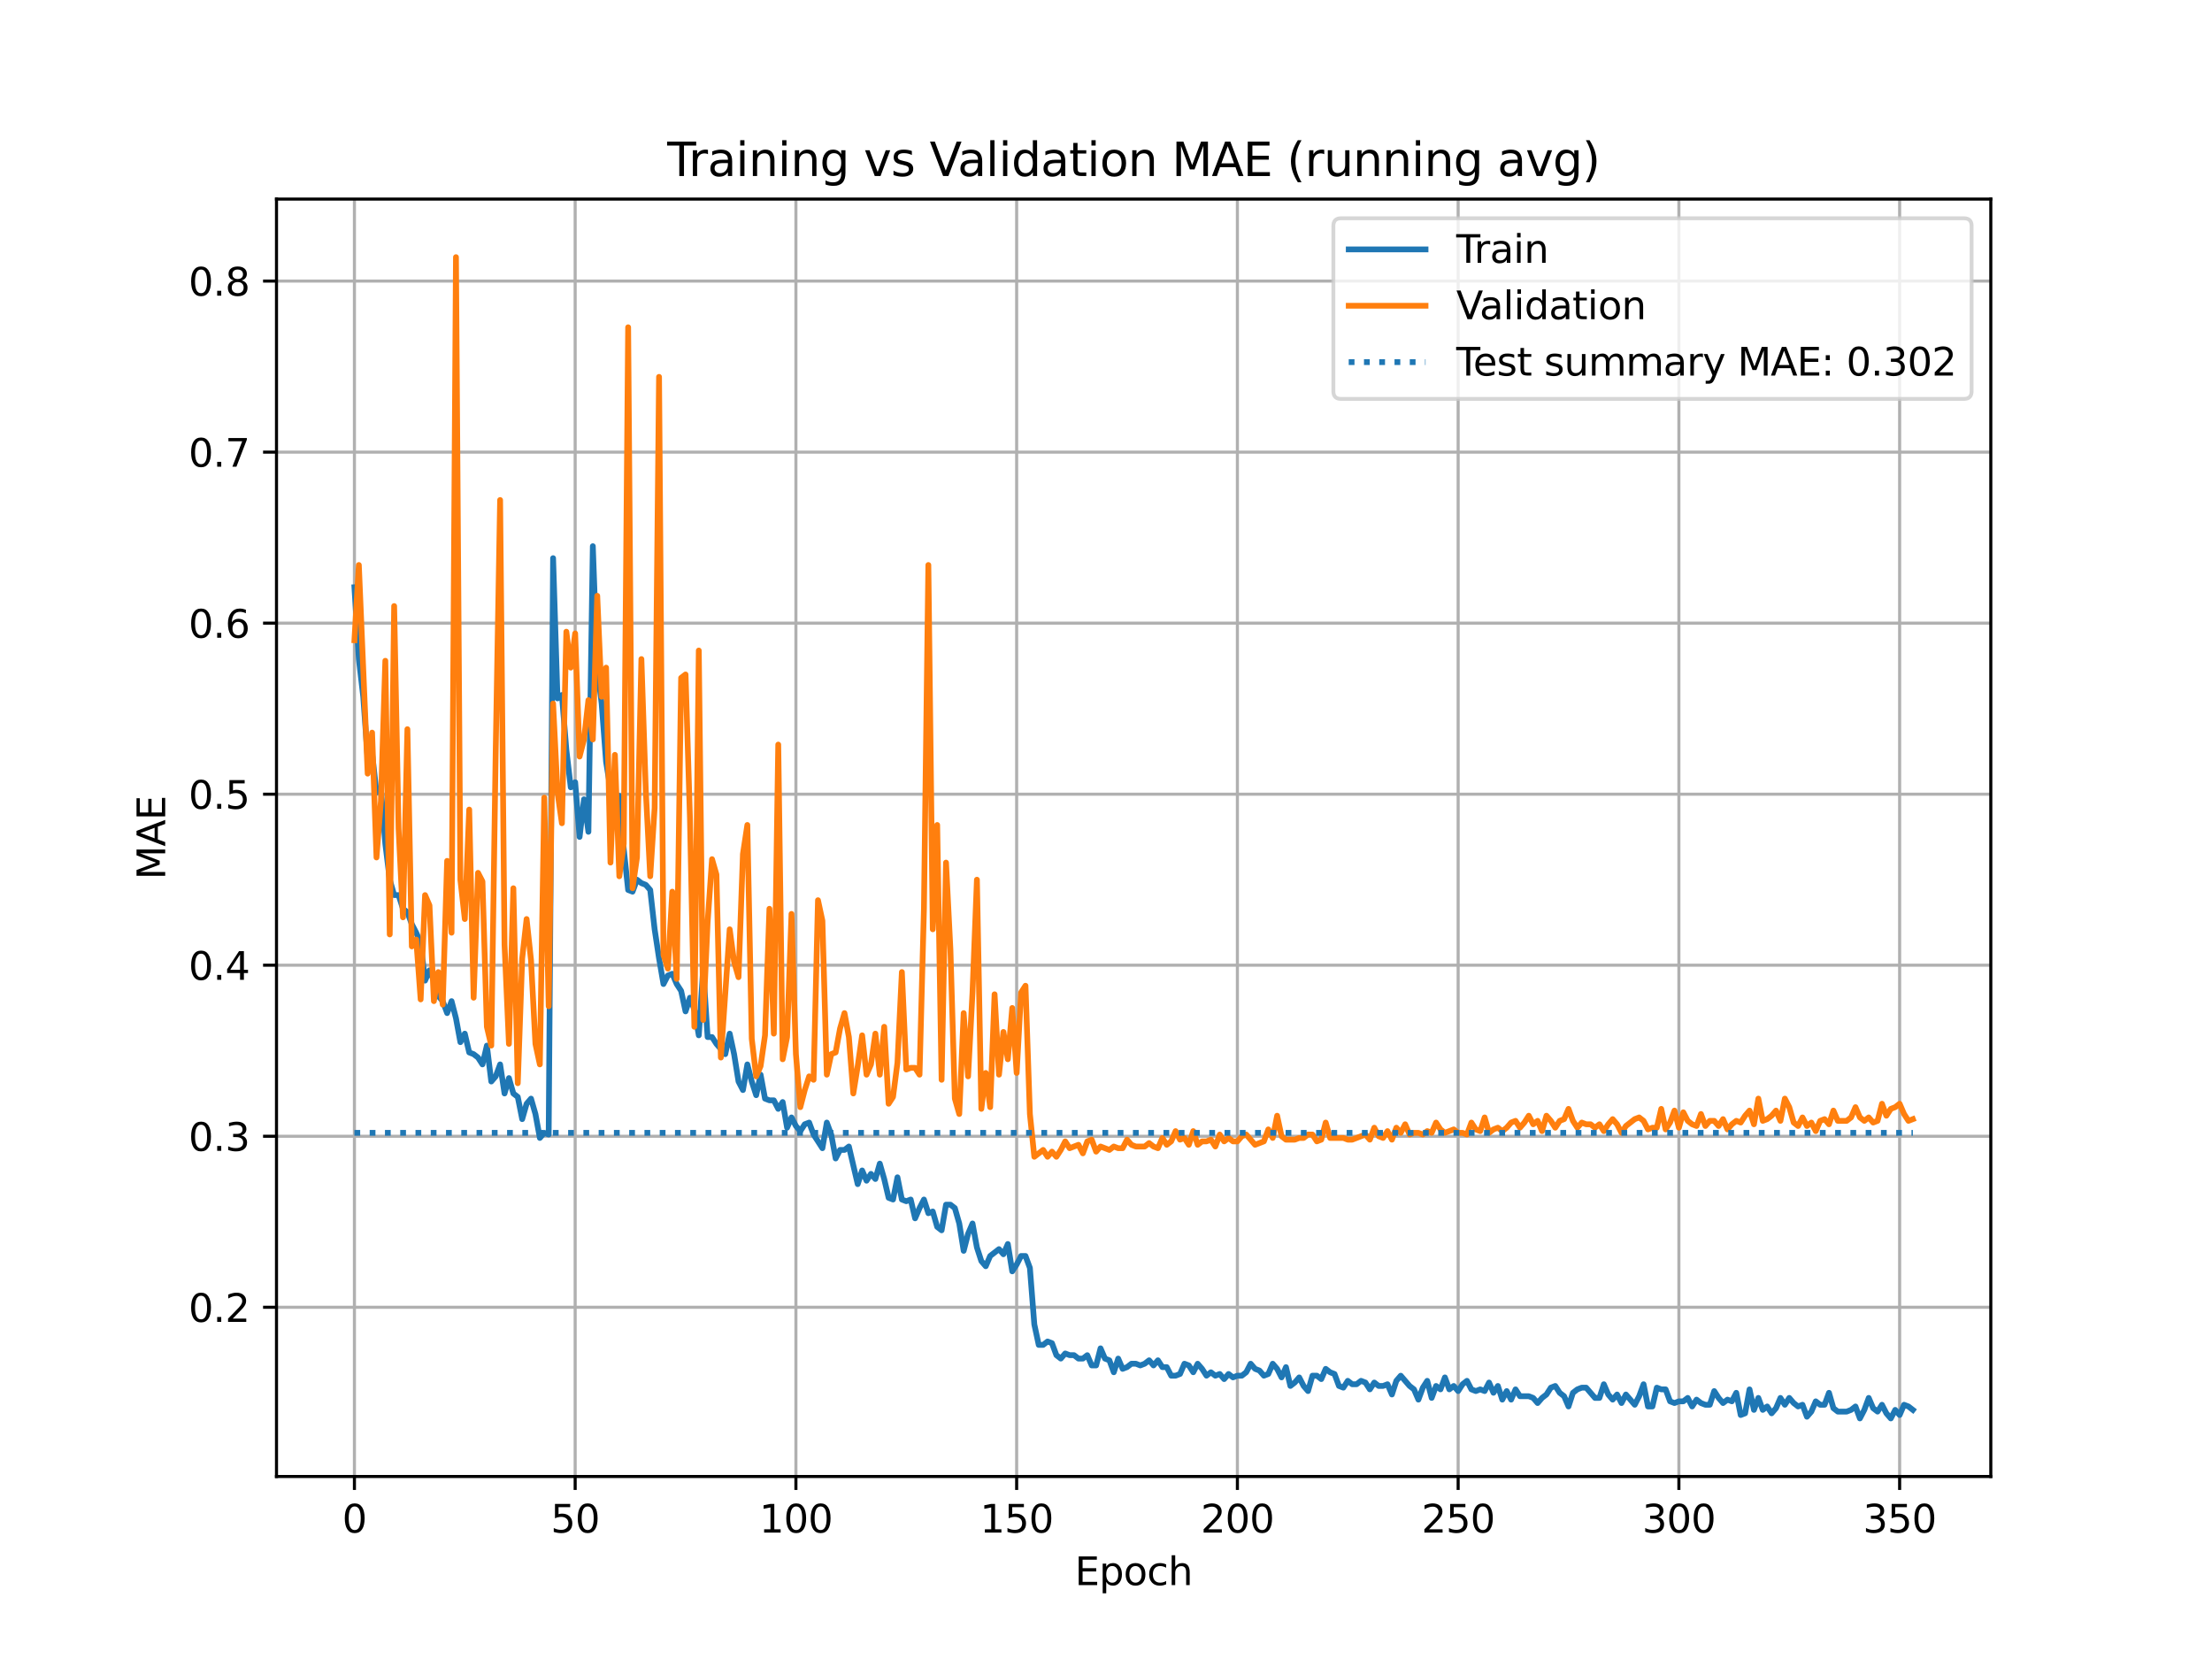 <?xml version="1.0" encoding="utf-8" standalone="no"?>
<!DOCTYPE svg PUBLIC "-//W3C//DTD SVG 1.1//EN"
  "http://www.w3.org/Graphics/SVG/1.1/DTD/svg11.dtd">
<svg xmlns:xlink="http://www.w3.org/1999/xlink" width="576pt" height="432pt" viewBox="0 0 576 432" xmlns="http://www.w3.org/2000/svg" version="1.1">
 <defs>
  <style type="text/css">*{stroke-linejoin: round; stroke-linecap: butt}</style>
 </defs>
 <g id="figure_1">
  <g id="patch_1">
   <path d="M 0 432 
L 576 432 
L 576 0 
L 0 0 
z
" style="fill: #ffffff"/>
  </g>
  <g id="axes_1">
   <g id="patch_2">
    <path d="M 72 384.48 
L 518.4 384.48 
L 518.4 51.84 
L 72 51.84 
z
" style="fill: #ffffff"/>
   </g>
   <g id="matplotlib.axis_1">
    <g id="xtick_1">
     <g id="line2d_1">
      <path d="M 92.291 384.48 
L 92.291 51.84 
" clip-path="url(#pe88f08d206)" style="fill: none; stroke: #b0b0b0; stroke-width: 0.8; stroke-linecap: square"/>
     </g>
     <g id="line2d_2">
      <defs>
       <path id="m4007ec1acf" d="M 0 0 
L 0 3.5 
" style="stroke: #000000; stroke-width: 0.8"/>
      </defs>
      <g>
       <use xlink:href="#m4007ec1acf" x="92.291" y="384.48" style="stroke: #000000; stroke-width: 0.8"/>
      </g>
     </g>
     <g id="text_1">
      <!-- 0 -->
      <g transform="translate(89.11 399.078) scale(0.1 -0.1)">
       <defs>
        <path id="DejaVuSans-30" d="M 2034 4250 
Q 1547 4250 1301 3770 
Q 1056 3291 1056 2328 
Q 1056 1369 1301 889 
Q 1547 409 2034 409 
Q 2525 409 2770 889 
Q 3016 1369 3016 2328 
Q 3016 3291 2770 3770 
Q 2525 4250 2034 4250 
z
M 2034 4750 
Q 2819 4750 3233 4129 
Q 3647 3509 3647 2328 
Q 3647 1150 3233 529 
Q 2819 -91 2034 -91 
Q 1250 -91 836 529 
Q 422 1150 422 2328 
Q 422 3509 836 4129 
Q 1250 4750 2034 4750 
z
" transform="scale(0.016)"/>
       </defs>
       <use xlink:href="#DejaVuSans-30"/>
      </g>
     </g>
    </g>
    <g id="xtick_2">
     <g id="line2d_3">
      <path d="M 149.772 384.48 
L 149.772 51.84 
" clip-path="url(#pe88f08d206)" style="fill: none; stroke: #b0b0b0; stroke-width: 0.8; stroke-linecap: square"/>
     </g>
     <g id="line2d_4">
      <g>
       <use xlink:href="#m4007ec1acf" x="149.772" y="384.48" style="stroke: #000000; stroke-width: 0.8"/>
      </g>
     </g>
     <g id="text_2">
      <!-- 50 -->
      <g transform="translate(143.41 399.078) scale(0.1 -0.1)">
       <defs>
        <path id="DejaVuSans-35" d="M 691 4666 
L 3169 4666 
L 3169 4134 
L 1269 4134 
L 1269 2991 
Q 1406 3038 1543 3061 
Q 1681 3084 1819 3084 
Q 2600 3084 3056 2656 
Q 3513 2228 3513 1497 
Q 3513 744 3044 326 
Q 2575 -91 1722 -91 
Q 1428 -91 1123 -41 
Q 819 9 494 109 
L 494 744 
Q 775 591 1075 516 
Q 1375 441 1709 441 
Q 2250 441 2565 725 
Q 2881 1009 2881 1497 
Q 2881 1984 2565 2268 
Q 2250 2553 1709 2553 
Q 1456 2553 1204 2497 
Q 953 2441 691 2322 
L 691 4666 
z
" transform="scale(0.016)"/>
       </defs>
       <use xlink:href="#DejaVuSans-35"/>
       <use xlink:href="#DejaVuSans-30" transform="translate(63.623 0)"/>
      </g>
     </g>
    </g>
    <g id="xtick_3">
     <g id="line2d_5">
      <path d="M 207.254 384.48 
L 207.254 51.84 
" clip-path="url(#pe88f08d206)" style="fill: none; stroke: #b0b0b0; stroke-width: 0.8; stroke-linecap: square"/>
     </g>
     <g id="line2d_6">
      <g>
       <use xlink:href="#m4007ec1acf" x="207.254" y="384.48" style="stroke: #000000; stroke-width: 0.8"/>
      </g>
     </g>
     <g id="text_3">
      <!-- 100 -->
      <g transform="translate(197.71 399.078) scale(0.1 -0.1)">
       <defs>
        <path id="DejaVuSans-31" d="M 794 531 
L 1825 531 
L 1825 4091 
L 703 3866 
L 703 4441 
L 1819 4666 
L 2450 4666 
L 2450 531 
L 3481 531 
L 3481 0 
L 794 0 
L 794 531 
z
" transform="scale(0.016)"/>
       </defs>
       <use xlink:href="#DejaVuSans-31"/>
       <use xlink:href="#DejaVuSans-30" transform="translate(63.623 0)"/>
       <use xlink:href="#DejaVuSans-30" transform="translate(127.246 0)"/>
      </g>
     </g>
    </g>
    <g id="xtick_4">
     <g id="line2d_7">
      <path d="M 264.735 384.48 
L 264.735 51.84 
" clip-path="url(#pe88f08d206)" style="fill: none; stroke: #b0b0b0; stroke-width: 0.8; stroke-linecap: square"/>
     </g>
     <g id="line2d_8">
      <g>
       <use xlink:href="#m4007ec1acf" x="264.735" y="384.48" style="stroke: #000000; stroke-width: 0.8"/>
      </g>
     </g>
     <g id="text_4">
      <!-- 150 -->
      <g transform="translate(255.191 399.078) scale(0.1 -0.1)">
       <use xlink:href="#DejaVuSans-31"/>
       <use xlink:href="#DejaVuSans-35" transform="translate(63.623 0)"/>
       <use xlink:href="#DejaVuSans-30" transform="translate(127.246 0)"/>
      </g>
     </g>
    </g>
    <g id="xtick_5">
     <g id="line2d_9">
      <path d="M 322.216 384.48 
L 322.216 51.84 
" clip-path="url(#pe88f08d206)" style="fill: none; stroke: #b0b0b0; stroke-width: 0.8; stroke-linecap: square"/>
     </g>
     <g id="line2d_10">
      <g>
       <use xlink:href="#m4007ec1acf" x="322.216" y="384.48" style="stroke: #000000; stroke-width: 0.8"/>
      </g>
     </g>
     <g id="text_5">
      <!-- 200 -->
      <g transform="translate(312.672 399.078) scale(0.1 -0.1)">
       <defs>
        <path id="DejaVuSans-32" d="M 1228 531 
L 3431 531 
L 3431 0 
L 469 0 
L 469 531 
Q 828 903 1448 1529 
Q 2069 2156 2228 2338 
Q 2531 2678 2651 2914 
Q 2772 3150 2772 3378 
Q 2772 3750 2511 3984 
Q 2250 4219 1831 4219 
Q 1534 4219 1204 4116 
Q 875 4013 500 3803 
L 500 4441 
Q 881 4594 1212 4672 
Q 1544 4750 1819 4750 
Q 2544 4750 2975 4387 
Q 3406 4025 3406 3419 
Q 3406 3131 3298 2873 
Q 3191 2616 2906 2266 
Q 2828 2175 2409 1742 
Q 1991 1309 1228 531 
z
" transform="scale(0.016)"/>
       </defs>
       <use xlink:href="#DejaVuSans-32"/>
       <use xlink:href="#DejaVuSans-30" transform="translate(63.623 0)"/>
       <use xlink:href="#DejaVuSans-30" transform="translate(127.246 0)"/>
      </g>
     </g>
    </g>
    <g id="xtick_6">
     <g id="line2d_11">
      <path d="M 379.698 384.48 
L 379.698 51.84 
" clip-path="url(#pe88f08d206)" style="fill: none; stroke: #b0b0b0; stroke-width: 0.8; stroke-linecap: square"/>
     </g>
     <g id="line2d_12">
      <g>
       <use xlink:href="#m4007ec1acf" x="379.698" y="384.48" style="stroke: #000000; stroke-width: 0.8"/>
      </g>
     </g>
     <g id="text_6">
      <!-- 250 -->
      <g transform="translate(370.154 399.078) scale(0.1 -0.1)">
       <use xlink:href="#DejaVuSans-32"/>
       <use xlink:href="#DejaVuSans-35" transform="translate(63.623 0)"/>
       <use xlink:href="#DejaVuSans-30" transform="translate(127.246 0)"/>
      </g>
     </g>
    </g>
    <g id="xtick_7">
     <g id="line2d_13">
      <path d="M 437.179 384.48 
L 437.179 51.84 
" clip-path="url(#pe88f08d206)" style="fill: none; stroke: #b0b0b0; stroke-width: 0.8; stroke-linecap: square"/>
     </g>
     <g id="line2d_14">
      <g>
       <use xlink:href="#m4007ec1acf" x="437.179" y="384.48" style="stroke: #000000; stroke-width: 0.8"/>
      </g>
     </g>
     <g id="text_7">
      <!-- 300 -->
      <g transform="translate(427.635 399.078) scale(0.1 -0.1)">
       <defs>
        <path id="DejaVuSans-33" d="M 2597 2516 
Q 3050 2419 3304 2112 
Q 3559 1806 3559 1356 
Q 3559 666 3084 287 
Q 2609 -91 1734 -91 
Q 1441 -91 1130 -33 
Q 819 25 488 141 
L 488 750 
Q 750 597 1062 519 
Q 1375 441 1716 441 
Q 2309 441 2620 675 
Q 2931 909 2931 1356 
Q 2931 1769 2642 2001 
Q 2353 2234 1838 2234 
L 1294 2234 
L 1294 2753 
L 1863 2753 
Q 2328 2753 2575 2939 
Q 2822 3125 2822 3475 
Q 2822 3834 2567 4026 
Q 2313 4219 1838 4219 
Q 1578 4219 1281 4162 
Q 984 4106 628 3988 
L 628 4550 
Q 988 4650 1302 4700 
Q 1616 4750 1894 4750 
Q 2613 4750 3031 4423 
Q 3450 4097 3450 3541 
Q 3450 3153 3228 2886 
Q 3006 2619 2597 2516 
z
" transform="scale(0.016)"/>
       </defs>
       <use xlink:href="#DejaVuSans-33"/>
       <use xlink:href="#DejaVuSans-30" transform="translate(63.623 0)"/>
       <use xlink:href="#DejaVuSans-30" transform="translate(127.246 0)"/>
      </g>
     </g>
    </g>
    <g id="xtick_8">
     <g id="line2d_15">
      <path d="M 494.66 384.48 
L 494.66 51.84 
" clip-path="url(#pe88f08d206)" style="fill: none; stroke: #b0b0b0; stroke-width: 0.8; stroke-linecap: square"/>
     </g>
     <g id="line2d_16">
      <g>
       <use xlink:href="#m4007ec1acf" x="494.66" y="384.48" style="stroke: #000000; stroke-width: 0.8"/>
      </g>
     </g>
     <g id="text_8">
      <!-- 350 -->
      <g transform="translate(485.116 399.078) scale(0.1 -0.1)">
       <use xlink:href="#DejaVuSans-33"/>
       <use xlink:href="#DejaVuSans-35" transform="translate(63.623 0)"/>
       <use xlink:href="#DejaVuSans-30" transform="translate(127.246 0)"/>
      </g>
     </g>
    </g>
    <g id="text_9">
     <!-- Epoch -->
     <g transform="translate(279.889 412.757) scale(0.1 -0.1)">
      <defs>
       <path id="DejaVuSans-45" d="M 628 4666 
L 3578 4666 
L 3578 4134 
L 1259 4134 
L 1259 2753 
L 3481 2753 
L 3481 2222 
L 1259 2222 
L 1259 531 
L 3634 531 
L 3634 0 
L 628 0 
L 628 4666 
z
" transform="scale(0.016)"/>
       <path id="DejaVuSans-70" d="M 1159 525 
L 1159 -1331 
L 581 -1331 
L 581 3500 
L 1159 3500 
L 1159 2969 
Q 1341 3281 1617 3432 
Q 1894 3584 2278 3584 
Q 2916 3584 3314 3078 
Q 3713 2572 3713 1747 
Q 3713 922 3314 415 
Q 2916 -91 2278 -91 
Q 1894 -91 1617 61 
Q 1341 213 1159 525 
z
M 3116 1747 
Q 3116 2381 2855 2742 
Q 2594 3103 2138 3103 
Q 1681 3103 1420 2742 
Q 1159 2381 1159 1747 
Q 1159 1113 1420 752 
Q 1681 391 2138 391 
Q 2594 391 2855 752 
Q 3116 1113 3116 1747 
z
" transform="scale(0.016)"/>
       <path id="DejaVuSans-6f" d="M 1959 3097 
Q 1497 3097 1228 2736 
Q 959 2375 959 1747 
Q 959 1119 1226 758 
Q 1494 397 1959 397 
Q 2419 397 2687 759 
Q 2956 1122 2956 1747 
Q 2956 2369 2687 2733 
Q 2419 3097 1959 3097 
z
M 1959 3584 
Q 2709 3584 3137 3096 
Q 3566 2609 3566 1747 
Q 3566 888 3137 398 
Q 2709 -91 1959 -91 
Q 1206 -91 779 398 
Q 353 888 353 1747 
Q 353 2609 779 3096 
Q 1206 3584 1959 3584 
z
" transform="scale(0.016)"/>
       <path id="DejaVuSans-63" d="M 3122 3366 
L 3122 2828 
Q 2878 2963 2633 3030 
Q 2388 3097 2138 3097 
Q 1578 3097 1268 2742 
Q 959 2388 959 1747 
Q 959 1106 1268 751 
Q 1578 397 2138 397 
Q 2388 397 2633 464 
Q 2878 531 3122 666 
L 3122 134 
Q 2881 22 2623 -34 
Q 2366 -91 2075 -91 
Q 1284 -91 818 406 
Q 353 903 353 1747 
Q 353 2603 823 3093 
Q 1294 3584 2113 3584 
Q 2378 3584 2631 3529 
Q 2884 3475 3122 3366 
z
" transform="scale(0.016)"/>
       <path id="DejaVuSans-68" d="M 3513 2113 
L 3513 0 
L 2938 0 
L 2938 2094 
Q 2938 2591 2744 2837 
Q 2550 3084 2163 3084 
Q 1697 3084 1428 2787 
Q 1159 2491 1159 1978 
L 1159 0 
L 581 0 
L 581 4863 
L 1159 4863 
L 1159 2956 
Q 1366 3272 1645 3428 
Q 1925 3584 2291 3584 
Q 2894 3584 3203 3211 
Q 3513 2838 3513 2113 
z
" transform="scale(0.016)"/>
      </defs>
      <use xlink:href="#DejaVuSans-45"/>
      <use xlink:href="#DejaVuSans-70" transform="translate(63.184 0)"/>
      <use xlink:href="#DejaVuSans-6f" transform="translate(126.66 0)"/>
      <use xlink:href="#DejaVuSans-63" transform="translate(187.842 0)"/>
      <use xlink:href="#DejaVuSans-68" transform="translate(242.822 0)"/>
     </g>
    </g>
   </g>
   <g id="matplotlib.axis_2">
    <g id="ytick_1">
     <g id="line2d_17">
      <path d="M 72 340.412 
L 518.4 340.412 
" clip-path="url(#pe88f08d206)" style="fill: none; stroke: #b0b0b0; stroke-width: 0.8; stroke-linecap: square"/>
     </g>
     <g id="line2d_18">
      <defs>
       <path id="m08757f75eb" d="M 0 0 
L -3.5 0 
" style="stroke: #000000; stroke-width: 0.8"/>
      </defs>
      <g>
       <use xlink:href="#m08757f75eb" x="72" y="340.412" style="stroke: #000000; stroke-width: 0.8"/>
      </g>
     </g>
     <g id="text_10">
      <!-- 0.2 -->
      <g transform="translate(49.097 344.211) scale(0.1 -0.1)">
       <defs>
        <path id="DejaVuSans-2e" d="M 684 794 
L 1344 794 
L 1344 0 
L 684 0 
L 684 794 
z
" transform="scale(0.016)"/>
       </defs>
       <use xlink:href="#DejaVuSans-30"/>
       <use xlink:href="#DejaVuSans-2e" transform="translate(63.623 0)"/>
       <use xlink:href="#DejaVuSans-32" transform="translate(95.41 0)"/>
      </g>
     </g>
    </g>
    <g id="ytick_2">
     <g id="line2d_19">
      <path d="M 72 295.875 
L 518.4 295.875 
" clip-path="url(#pe88f08d206)" style="fill: none; stroke: #b0b0b0; stroke-width: 0.8; stroke-linecap: square"/>
     </g>
     <g id="line2d_20">
      <g>
       <use xlink:href="#m08757f75eb" x="72" y="295.875" style="stroke: #000000; stroke-width: 0.8"/>
      </g>
     </g>
     <g id="text_11">
      <!-- 0.3 -->
      <g transform="translate(49.097 299.675) scale(0.1 -0.1)">
       <use xlink:href="#DejaVuSans-30"/>
       <use xlink:href="#DejaVuSans-2e" transform="translate(63.623 0)"/>
       <use xlink:href="#DejaVuSans-33" transform="translate(95.41 0)"/>
      </g>
     </g>
    </g>
    <g id="ytick_3">
     <g id="line2d_21">
      <path d="M 72 251.339 
L 518.4 251.339 
" clip-path="url(#pe88f08d206)" style="fill: none; stroke: #b0b0b0; stroke-width: 0.8; stroke-linecap: square"/>
     </g>
     <g id="line2d_22">
      <g>
       <use xlink:href="#m08757f75eb" x="72" y="251.339" style="stroke: #000000; stroke-width: 0.8"/>
      </g>
     </g>
     <g id="text_12">
      <!-- 0.4 -->
      <g transform="translate(49.097 255.139) scale(0.1 -0.1)">
       <defs>
        <path id="DejaVuSans-34" d="M 2419 4116 
L 825 1625 
L 2419 1625 
L 2419 4116 
z
M 2253 4666 
L 3047 4666 
L 3047 1625 
L 3713 1625 
L 3713 1100 
L 3047 1100 
L 3047 0 
L 2419 0 
L 2419 1100 
L 313 1100 
L 313 1709 
L 2253 4666 
z
" transform="scale(0.016)"/>
       </defs>
       <use xlink:href="#DejaVuSans-30"/>
       <use xlink:href="#DejaVuSans-2e" transform="translate(63.623 0)"/>
       <use xlink:href="#DejaVuSans-34" transform="translate(95.41 0)"/>
      </g>
     </g>
    </g>
    <g id="ytick_4">
     <g id="line2d_23">
      <path d="M 72 206.803 
L 518.4 206.803 
" clip-path="url(#pe88f08d206)" style="fill: none; stroke: #b0b0b0; stroke-width: 0.8; stroke-linecap: square"/>
     </g>
     <g id="line2d_24">
      <g>
       <use xlink:href="#m08757f75eb" x="72" y="206.803" style="stroke: #000000; stroke-width: 0.8"/>
      </g>
     </g>
     <g id="text_13">
      <!-- 0.5 -->
      <g transform="translate(49.097 210.603) scale(0.1 -0.1)">
       <use xlink:href="#DejaVuSans-30"/>
       <use xlink:href="#DejaVuSans-2e" transform="translate(63.623 0)"/>
       <use xlink:href="#DejaVuSans-35" transform="translate(95.41 0)"/>
      </g>
     </g>
    </g>
    <g id="ytick_5">
     <g id="line2d_25">
      <path d="M 72 162.267 
L 518.4 162.267 
" clip-path="url(#pe88f08d206)" style="fill: none; stroke: #b0b0b0; stroke-width: 0.8; stroke-linecap: square"/>
     </g>
     <g id="line2d_26">
      <g>
       <use xlink:href="#m08757f75eb" x="72" y="162.267" style="stroke: #000000; stroke-width: 0.8"/>
      </g>
     </g>
     <g id="text_14">
      <!-- 0.6 -->
      <g transform="translate(49.097 166.066) scale(0.1 -0.1)">
       <defs>
        <path id="DejaVuSans-36" d="M 2113 2584 
Q 1688 2584 1439 2293 
Q 1191 2003 1191 1497 
Q 1191 994 1439 701 
Q 1688 409 2113 409 
Q 2538 409 2786 701 
Q 3034 994 3034 1497 
Q 3034 2003 2786 2293 
Q 2538 2584 2113 2584 
z
M 3366 4563 
L 3366 3988 
Q 3128 4100 2886 4159 
Q 2644 4219 2406 4219 
Q 1781 4219 1451 3797 
Q 1122 3375 1075 2522 
Q 1259 2794 1537 2939 
Q 1816 3084 2150 3084 
Q 2853 3084 3261 2657 
Q 3669 2231 3669 1497 
Q 3669 778 3244 343 
Q 2819 -91 2113 -91 
Q 1303 -91 875 529 
Q 447 1150 447 2328 
Q 447 3434 972 4092 
Q 1497 4750 2381 4750 
Q 2619 4750 2861 4703 
Q 3103 4656 3366 4563 
z
" transform="scale(0.016)"/>
       </defs>
       <use xlink:href="#DejaVuSans-30"/>
       <use xlink:href="#DejaVuSans-2e" transform="translate(63.623 0)"/>
       <use xlink:href="#DejaVuSans-36" transform="translate(95.41 0)"/>
      </g>
     </g>
    </g>
    <g id="ytick_6">
     <g id="line2d_27">
      <path d="M 72 117.731 
L 518.4 117.731 
" clip-path="url(#pe88f08d206)" style="fill: none; stroke: #b0b0b0; stroke-width: 0.8; stroke-linecap: square"/>
     </g>
     <g id="line2d_28">
      <g>
       <use xlink:href="#m08757f75eb" x="72" y="117.731" style="stroke: #000000; stroke-width: 0.8"/>
      </g>
     </g>
     <g id="text_15">
      <!-- 0.7 -->
      <g transform="translate(49.097 121.53) scale(0.1 -0.1)">
       <defs>
        <path id="DejaVuSans-37" d="M 525 4666 
L 3525 4666 
L 3525 4397 
L 1831 0 
L 1172 0 
L 2766 4134 
L 525 4134 
L 525 4666 
z
" transform="scale(0.016)"/>
       </defs>
       <use xlink:href="#DejaVuSans-30"/>
       <use xlink:href="#DejaVuSans-2e" transform="translate(63.623 0)"/>
       <use xlink:href="#DejaVuSans-37" transform="translate(95.41 0)"/>
      </g>
     </g>
    </g>
    <g id="ytick_7">
     <g id="line2d_29">
      <path d="M 72 73.195 
L 518.4 73.195 
" clip-path="url(#pe88f08d206)" style="fill: none; stroke: #b0b0b0; stroke-width: 0.8; stroke-linecap: square"/>
     </g>
     <g id="line2d_30">
      <g>
       <use xlink:href="#m08757f75eb" x="72" y="73.195" style="stroke: #000000; stroke-width: 0.8"/>
      </g>
     </g>
     <g id="text_16">
      <!-- 0.8 -->
      <g transform="translate(49.097 76.994) scale(0.1 -0.1)">
       <defs>
        <path id="DejaVuSans-38" d="M 2034 2216 
Q 1584 2216 1326 1975 
Q 1069 1734 1069 1313 
Q 1069 891 1326 650 
Q 1584 409 2034 409 
Q 2484 409 2743 651 
Q 3003 894 3003 1313 
Q 3003 1734 2745 1975 
Q 2488 2216 2034 2216 
z
M 1403 2484 
Q 997 2584 770 2862 
Q 544 3141 544 3541 
Q 544 4100 942 4425 
Q 1341 4750 2034 4750 
Q 2731 4750 3128 4425 
Q 3525 4100 3525 3541 
Q 3525 3141 3298 2862 
Q 3072 2584 2669 2484 
Q 3125 2378 3379 2068 
Q 3634 1759 3634 1313 
Q 3634 634 3220 271 
Q 2806 -91 2034 -91 
Q 1263 -91 848 271 
Q 434 634 434 1313 
Q 434 1759 690 2068 
Q 947 2378 1403 2484 
z
M 1172 3481 
Q 1172 3119 1398 2916 
Q 1625 2713 2034 2713 
Q 2441 2713 2670 2916 
Q 2900 3119 2900 3481 
Q 2900 3844 2670 4047 
Q 2441 4250 2034 4250 
Q 1625 4250 1398 4047 
Q 1172 3844 1172 3481 
z
" transform="scale(0.016)"/>
       </defs>
       <use xlink:href="#DejaVuSans-30"/>
       <use xlink:href="#DejaVuSans-2e" transform="translate(63.623 0)"/>
       <use xlink:href="#DejaVuSans-38" transform="translate(95.41 0)"/>
      </g>
     </g>
    </g>
    <g id="text_17">
     <!-- MAE -->
     <g transform="translate(43.017 229.054) rotate(-90) scale(0.1 -0.1)">
      <defs>
       <path id="DejaVuSans-4d" d="M 628 4666 
L 1569 4666 
L 2759 1491 
L 3956 4666 
L 4897 4666 
L 4897 0 
L 4281 0 
L 4281 4097 
L 3078 897 
L 2444 897 
L 1241 4097 
L 1241 0 
L 628 0 
L 628 4666 
z
" transform="scale(0.016)"/>
       <path id="DejaVuSans-41" d="M 2188 4044 
L 1331 1722 
L 3047 1722 
L 2188 4044 
z
M 1831 4666 
L 2547 4666 
L 4325 0 
L 3669 0 
L 3244 1197 
L 1141 1197 
L 716 0 
L 50 0 
L 1831 4666 
z
" transform="scale(0.016)"/>
      </defs>
      <use xlink:href="#DejaVuSans-4d"/>
      <use xlink:href="#DejaVuSans-41" transform="translate(86.279 0)"/>
      <use xlink:href="#DejaVuSans-45" transform="translate(154.688 0)"/>
     </g>
    </g>
   </g>
   <g id="line2d_31">
    <path d="M 92.291 152.915 
L 93.441 171.62 
L 94.59 181.418 
L 95.74 197.451 
L 96.889 196.115 
L 98.039 206.358 
L 99.189 205.467 
L 100.338 219.719 
L 101.488 229.071 
L 102.638 233.08 
L 103.787 233.08 
L 104.937 236.642 
L 106.086 237.533 
L 107.236 240.651 
L 108.386 242.878 
L 109.535 245.55 
L 110.685 255.348 
L 111.835 252.675 
L 112.984 255.348 
L 114.134 259.356 
L 115.283 260.692 
L 116.433 263.809 
L 117.583 260.692 
L 118.732 265.146 
L 119.882 271.381 
L 121.032 269.154 
L 122.181 274.053 
L 123.331 274.498 
L 124.48 275.389 
L 125.63 277.17 
L 126.78 272.271 
L 127.929 281.624 
L 129.079 280.288 
L 130.229 277.17 
L 131.378 284.741 
L 132.528 280.733 
L 133.677 284.741 
L 134.827 285.632 
L 135.977 291.422 
L 137.126 287.414 
L 138.276 286.078 
L 139.426 290.086 
L 140.575 296.321 
L 141.725 294.985 
L 142.874 295.43 
L 144.024 145.344 
L 145.174 181.863 
L 146.323 180.972 
L 147.473 195.224 
L 148.623 205.022 
L 149.772 203.686 
L 150.922 217.937 
L 152.071 208.139 
L 153.221 216.601 
L 154.371 142.226 
L 155.52 173.847 
L 156.67 183.199 
L 157.82 198.341 
L 158.969 205.467 
L 160.119 214.82 
L 161.269 207.249 
L 162.418 221.055 
L 163.568 231.744 
L 164.717 232.189 
L 165.867 229.071 
L 167.017 229.962 
L 168.166 230.407 
L 169.316 231.744 
L 170.466 241.987 
L 171.615 249.558 
L 172.765 256.238 
L 173.914 254.012 
L 175.064 253.566 
L 176.214 256.238 
L 177.363 258.02 
L 178.513 263.364 
L 179.663 259.801 
L 180.812 262.919 
L 181.962 269.599 
L 183.111 252.23 
L 184.261 270.045 
L 185.411 270.045 
L 186.56 271.826 
L 188.86 274.498 
L 190.009 269.154 
L 191.159 274.498 
L 192.308 281.624 
L 193.458 283.851 
L 194.608 277.17 
L 195.757 281.624 
L 196.907 285.187 
L 198.057 279.842 
L 199.206 286.078 
L 200.356 286.523 
L 201.505 286.523 
L 202.655 288.75 
L 203.805 286.968 
L 204.954 293.649 
L 206.104 290.976 
L 207.254 293.203 
L 208.403 294.539 
L 209.553 292.758 
L 210.702 292.313 
L 211.852 295.43 
L 214.151 298.993 
L 215.301 292.313 
L 216.451 295.43 
L 217.6 301.665 
L 218.75 299.438 
L 219.899 299.438 
L 221.049 298.548 
L 223.348 308.346 
L 224.498 304.783 
L 225.648 307.455 
L 226.797 305.673 
L 227.947 307.009 
L 229.096 303.001 
L 230.246 307.009 
L 231.396 311.908 
L 232.545 312.354 
L 233.695 306.564 
L 234.845 312.354 
L 235.994 312.799 
L 237.144 312.354 
L 238.293 317.253 
L 239.443 314.581 
L 240.593 312.354 
L 241.742 315.917 
L 242.892 315.471 
L 244.042 319.48 
L 245.191 320.37 
L 246.341 313.69 
L 247.49 313.69 
L 248.64 314.581 
L 249.79 318.589 
L 250.939 325.715 
L 252.089 321.261 
L 253.239 318.589 
L 254.388 324.824 
L 255.538 328.387 
L 256.688 329.723 
L 257.837 327.051 
L 260.136 325.269 
L 261.286 326.605 
L 262.436 323.933 
L 263.585 331.059 
L 264.735 329.278 
L 265.885 327.051 
L 267.034 327.051 
L 268.184 330.168 
L 269.333 344.865 
L 270.483 350.209 
L 271.633 350.209 
L 272.782 349.319 
L 273.932 349.764 
L 275.082 352.882 
L 276.231 353.772 
L 277.381 352.436 
L 278.53 352.882 
L 279.68 352.882 
L 280.83 353.772 
L 281.979 353.772 
L 283.129 352.882 
L 284.279 355.554 
L 285.428 355.554 
L 286.578 351.1 
L 287.727 353.772 
L 288.877 354.218 
L 290.027 357.335 
L 291.176 353.772 
L 292.326 356.445 
L 293.476 355.999 
L 294.625 355.108 
L 295.775 355.108 
L 296.924 355.554 
L 298.074 355.108 
L 299.224 354.218 
L 300.373 355.554 
L 301.523 354.218 
L 302.673 355.999 
L 303.822 355.999 
L 304.972 358.226 
L 306.121 358.226 
L 307.271 357.781 
L 308.421 355.108 
L 309.57 355.554 
L 310.72 357.335 
L 311.87 355.108 
L 313.019 356.445 
L 314.169 358.226 
L 315.318 357.335 
L 316.468 358.226 
L 317.618 357.781 
L 318.767 359.117 
L 319.917 357.781 
L 321.067 358.671 
L 322.216 358.226 
L 323.366 358.226 
L 324.515 357.335 
L 325.665 355.108 
L 326.815 356.445 
L 327.964 356.89 
L 329.114 358.226 
L 330.264 357.781 
L 331.413 355.108 
L 332.563 356.445 
L 333.712 358.671 
L 334.862 355.999 
L 336.012 360.898 
L 337.161 360.007 
L 338.311 358.671 
L 339.461 360.898 
L 340.61 362.234 
L 341.76 358.226 
L 342.91 358.226 
L 344.059 359.117 
L 345.209 356.445 
L 346.358 357.335 
L 347.508 357.781 
L 348.658 360.898 
L 349.807 361.344 
L 350.957 359.562 
L 352.107 360.453 
L 353.256 360.453 
L 354.406 359.562 
L 355.555 360.007 
L 356.705 361.789 
L 357.855 360.007 
L 359.004 360.898 
L 360.154 360.898 
L 361.304 360.453 
L 362.453 363.125 
L 363.603 359.562 
L 364.752 358.226 
L 367.052 360.898 
L 368.201 361.789 
L 369.351 364.461 
L 370.501 361.344 
L 371.65 359.562 
L 372.8 364.016 
L 373.949 360.898 
L 375.099 361.789 
L 376.249 358.671 
L 377.398 361.789 
L 378.548 360.898 
L 379.698 362.234 
L 380.847 360.453 
L 381.997 359.562 
L 383.146 361.789 
L 384.296 362.234 
L 385.446 361.789 
L 386.595 362.234 
L 387.745 360.007 
L 388.895 362.68 
L 390.044 360.898 
L 391.194 364.461 
L 392.343 362.234 
L 393.493 364.461 
L 394.643 361.789 
L 395.792 363.57 
L 398.092 363.57 
L 399.241 364.016 
L 400.391 365.352 
L 401.54 364.016 
L 402.69 363.125 
L 403.84 361.344 
L 404.989 360.898 
L 406.139 362.68 
L 407.289 363.57 
L 408.438 366.242 
L 409.588 362.68 
L 410.737 361.789 
L 411.887 361.344 
L 413.037 361.344 
L 415.336 364.016 
L 416.486 364.016 
L 417.635 360.453 
L 418.785 363.125 
L 419.934 364.461 
L 421.084 363.125 
L 422.234 365.352 
L 423.383 363.125 
L 425.683 365.797 
L 426.832 363.57 
L 427.982 360.453 
L 429.131 366.242 
L 430.281 366.242 
L 431.431 361.344 
L 432.58 361.789 
L 433.73 361.789 
L 434.88 364.906 
L 436.029 365.352 
L 437.179 364.906 
L 438.329 364.906 
L 439.478 364.016 
L 440.628 366.242 
L 441.777 364.461 
L 442.927 365.352 
L 444.077 365.797 
L 445.226 365.797 
L 446.376 362.234 
L 447.526 364.016 
L 448.675 365.352 
L 449.825 364.461 
L 450.974 364.906 
L 452.124 362.68 
L 453.274 368.469 
L 454.423 368.024 
L 455.573 361.789 
L 456.723 367.133 
L 457.872 364.016 
L 459.022 367.133 
L 460.171 366.242 
L 461.321 368.024 
L 462.471 366.688 
L 463.62 364.016 
L 464.77 365.797 
L 465.92 364.016 
L 467.069 365.352 
L 468.219 366.242 
L 469.368 365.797 
L 470.518 368.915 
L 471.668 367.579 
L 472.817 364.906 
L 473.967 365.797 
L 475.117 365.797 
L 476.266 362.68 
L 477.416 366.688 
L 478.565 367.579 
L 480.865 367.579 
L 482.014 367.133 
L 483.164 366.242 
L 484.314 369.36 
L 485.463 367.133 
L 486.613 364.016 
L 487.762 366.688 
L 488.912 367.579 
L 490.062 365.797 
L 491.211 368.024 
L 492.361 369.36 
L 493.511 367.133 
L 494.66 368.469 
L 495.81 365.797 
L 496.959 366.242 
L 498.109 367.133 
L 498.109 367.133 
" clip-path="url(#pe88f08d206)" style="fill: none; stroke: #1f77b4; stroke-width: 1.5; stroke-linecap: square"/>
   </g>
   <g id="line2d_32">
    <path d="M 92.291 166.721 
L 93.441 147.125 
L 95.74 201.459 
L 96.889 190.77 
L 98.039 223.282 
L 99.189 208.585 
L 100.338 172.065 
L 101.488 243.323 
L 102.638 157.814 
L 103.787 215.711 
L 104.937 238.869 
L 106.086 189.88 
L 107.236 246.44 
L 108.386 244.659 
L 109.535 260.247 
L 110.685 233.08 
L 111.835 235.752 
L 112.984 260.692 
L 114.134 253.121 
L 115.283 261.583 
L 116.433 224.172 
L 117.583 242.878 
L 118.732 66.96 
L 119.882 229.071 
L 121.032 239.315 
L 122.181 210.812 
L 123.331 259.801 
L 124.48 227.29 
L 125.63 229.517 
L 126.78 267.372 
L 127.929 272.271 
L 129.079 195.669 
L 130.229 130.201 
L 131.378 245.995 
L 132.528 271.826 
L 133.677 231.298 
L 134.827 282.069 
L 135.977 249.558 
L 137.126 239.315 
L 138.276 250.003 
L 139.426 271.826 
L 140.575 277.17 
L 141.725 207.694 
L 142.874 262.028 
L 144.024 183.199 
L 145.174 206.358 
L 146.323 214.374 
L 147.473 164.494 
L 148.623 173.847 
L 149.772 164.939 
L 150.922 197.005 
L 152.071 192.552 
L 153.221 182.308 
L 154.371 192.552 
L 155.52 155.141 
L 156.67 181.418 
L 157.82 173.847 
L 158.969 224.618 
L 160.119 196.56 
L 161.269 228.181 
L 162.418 219.719 
L 163.568 85.22 
L 164.717 231.298 
L 165.867 223.282 
L 167.017 171.62 
L 168.166 205.913 
L 169.316 228.181 
L 170.466 210.366 
L 171.615 98.135 
L 172.765 248.667 
L 173.914 252.23 
L 175.064 232.189 
L 176.214 254.902 
L 177.363 176.519 
L 178.513 175.628 
L 179.663 213.038 
L 180.812 267.372 
L 181.962 169.393 
L 183.111 265.591 
L 184.261 240.205 
L 185.411 223.727 
L 186.56 227.735 
L 187.71 275.389 
L 190.009 241.987 
L 191.159 250.449 
L 192.308 254.457 
L 193.458 222.391 
L 194.608 214.82 
L 195.757 270.49 
L 196.907 280.288 
L 198.057 277.616 
L 199.206 269.599 
L 200.356 236.642 
L 201.505 269.154 
L 202.655 193.888 
L 203.805 275.834 
L 204.954 270.045 
L 206.104 237.979 
L 207.254 274.498 
L 208.403 288.304 
L 209.553 283.851 
L 210.702 280.288 
L 211.852 281.179 
L 213.002 234.416 
L 214.151 239.76 
L 215.301 279.842 
L 216.451 274.498 
L 217.6 274.053 
L 218.75 267.818 
L 219.899 263.809 
L 221.049 270.045 
L 222.199 284.741 
L 223.348 277.616 
L 224.498 269.599 
L 225.648 279.842 
L 226.797 277.17 
L 227.947 269.154 
L 229.096 279.842 
L 230.246 267.372 
L 231.396 287.414 
L 232.545 285.632 
L 233.695 276.725 
L 234.845 253.121 
L 235.994 278.506 
L 237.144 278.061 
L 238.293 278.061 
L 239.443 279.842 
L 240.593 236.642 
L 241.742 147.125 
L 242.892 241.987 
L 244.042 214.82 
L 245.191 281.179 
L 246.341 224.618 
L 247.49 247.331 
L 248.64 286.078 
L 249.79 290.086 
L 250.939 263.809 
L 252.089 280.288 
L 253.239 258.465 
L 254.388 229.071 
L 255.538 288.75 
L 256.688 279.397 
L 257.837 288.304 
L 258.987 258.911 
L 260.136 279.842 
L 261.286 268.708 
L 262.436 275.834 
L 263.585 262.473 
L 264.735 279.397 
L 265.885 258.465 
L 267.034 256.684 
L 268.184 290.086 
L 269.333 301.22 
L 271.633 299.438 
L 272.782 301.22 
L 273.932 299.884 
L 275.082 301.22 
L 276.231 299.438 
L 277.381 297.212 
L 278.53 298.993 
L 280.83 298.102 
L 281.979 300.329 
L 283.129 297.212 
L 284.279 296.766 
L 285.428 299.884 
L 286.578 298.548 
L 288.877 299.438 
L 290.027 298.548 
L 291.176 298.993 
L 292.326 298.993 
L 293.476 296.766 
L 294.625 298.102 
L 295.775 298.548 
L 298.074 298.548 
L 299.224 297.657 
L 300.373 298.548 
L 301.523 298.993 
L 302.673 296.321 
L 303.822 298.102 
L 304.972 297.212 
L 306.121 294.539 
L 307.271 296.766 
L 308.421 296.321 
L 309.57 298.102 
L 310.72 294.539 
L 311.87 298.102 
L 313.019 297.212 
L 314.169 297.212 
L 315.318 296.766 
L 316.468 298.548 
L 317.618 295.43 
L 318.767 297.212 
L 319.917 296.321 
L 321.067 297.212 
L 322.216 297.212 
L 323.366 295.875 
L 324.515 295.43 
L 326.815 298.102 
L 329.114 297.212 
L 330.264 294.094 
L 331.413 296.321 
L 332.563 290.531 
L 333.712 295.875 
L 334.862 296.766 
L 337.161 296.766 
L 338.311 296.321 
L 339.461 296.321 
L 340.61 295.43 
L 341.76 295.43 
L 342.91 297.212 
L 344.059 296.766 
L 345.209 292.313 
L 346.358 296.321 
L 349.807 296.321 
L 350.957 296.766 
L 352.107 296.766 
L 355.555 295.43 
L 356.705 296.766 
L 357.855 293.649 
L 359.004 295.875 
L 360.154 296.321 
L 361.304 294.539 
L 362.453 296.766 
L 363.603 293.649 
L 364.752 294.985 
L 365.902 292.758 
L 367.052 295.43 
L 368.201 294.985 
L 369.351 294.985 
L 370.501 295.43 
L 371.65 294.539 
L 372.8 294.985 
L 373.949 292.313 
L 375.099 294.094 
L 376.249 294.985 
L 378.548 294.094 
L 379.698 294.985 
L 380.847 294.985 
L 381.997 295.43 
L 383.146 292.313 
L 384.296 294.094 
L 385.446 294.539 
L 386.595 290.976 
L 387.745 294.985 
L 388.895 294.094 
L 390.044 293.649 
L 391.194 294.539 
L 392.343 293.649 
L 393.493 292.313 
L 394.643 291.867 
L 395.792 293.649 
L 396.942 292.313 
L 398.092 290.531 
L 399.241 292.758 
L 400.391 291.867 
L 401.54 294.539 
L 402.69 290.531 
L 403.84 291.867 
L 404.989 293.649 
L 406.139 291.867 
L 407.289 291.422 
L 408.438 288.75 
L 409.588 291.867 
L 410.737 293.649 
L 411.887 292.313 
L 413.037 292.758 
L 414.186 292.758 
L 415.336 293.649 
L 416.486 292.758 
L 417.635 294.539 
L 418.785 292.758 
L 419.934 291.422 
L 421.084 292.758 
L 422.234 294.985 
L 423.383 293.203 
L 425.683 291.422 
L 426.832 290.976 
L 427.982 291.867 
L 429.131 294.094 
L 430.281 293.649 
L 431.431 293.649 
L 432.58 288.75 
L 433.73 294.094 
L 434.88 292.313 
L 436.029 289.195 
L 437.179 293.649 
L 438.329 289.64 
L 439.478 291.867 
L 440.628 292.758 
L 441.777 293.203 
L 442.927 290.086 
L 444.077 293.203 
L 445.226 291.867 
L 446.376 291.867 
L 447.526 293.203 
L 448.675 291.422 
L 449.825 294.094 
L 450.974 292.758 
L 452.124 291.867 
L 453.274 292.313 
L 454.423 290.531 
L 455.573 289.195 
L 456.723 292.758 
L 457.872 286.078 
L 459.022 291.867 
L 460.171 291.422 
L 461.321 290.531 
L 462.471 289.195 
L 463.62 291.867 
L 464.77 286.078 
L 465.92 288.304 
L 467.069 292.313 
L 468.219 293.203 
L 469.368 290.976 
L 470.518 293.203 
L 471.668 292.313 
L 472.817 294.539 
L 473.967 291.867 
L 475.117 291.422 
L 476.266 292.758 
L 477.416 289.195 
L 478.565 291.867 
L 480.865 291.867 
L 482.014 290.976 
L 483.164 288.304 
L 484.314 290.976 
L 485.463 291.867 
L 486.613 290.976 
L 487.762 292.313 
L 488.912 291.867 
L 490.062 287.414 
L 491.211 290.531 
L 492.361 288.75 
L 493.511 288.304 
L 494.66 287.414 
L 495.81 290.086 
L 496.959 291.867 
L 498.109 291.422 
L 498.109 291.422 
" clip-path="url(#pe88f08d206)" style="fill: none; stroke: #ff7f0e; stroke-width: 1.5; stroke-linecap: square"/>
   </g>
   <g id="LineCollection_1">
    <path d="M 92.291 294.985 
L 498.109 294.985 
" clip-path="url(#pe88f08d206)" style="fill: none; stroke-dasharray: 1.5,2.475; stroke-dashoffset: 0; stroke: #1f77b4; stroke-width: 1.5"/>
   </g>
   <g id="patch_3">
    <path d="M 72 384.48 
L 72 51.84 
" style="fill: none; stroke: #000000; stroke-width: 0.8; stroke-linejoin: miter; stroke-linecap: square"/>
   </g>
   <g id="patch_4">
    <path d="M 518.4 384.48 
L 518.4 51.84 
" style="fill: none; stroke: #000000; stroke-width: 0.8; stroke-linejoin: miter; stroke-linecap: square"/>
   </g>
   <g id="patch_5">
    <path d="M 72 384.48 
L 518.4 384.48 
" style="fill: none; stroke: #000000; stroke-width: 0.8; stroke-linejoin: miter; stroke-linecap: square"/>
   </g>
   <g id="patch_6">
    <path d="M 72 51.84 
L 518.4 51.84 
" style="fill: none; stroke: #000000; stroke-width: 0.8; stroke-linejoin: miter; stroke-linecap: square"/>
   </g>
   <g id="text_18">
    <!-- Training vs Validation MAE (running avg) -->
    <g transform="translate(173.745 45.84) scale(0.12 -0.12)">
     <defs>
      <path id="DejaVuSans-54" d="M -19 4666 
L 3928 4666 
L 3928 4134 
L 2272 4134 
L 2272 0 
L 1638 0 
L 1638 4134 
L -19 4134 
L -19 4666 
z
" transform="scale(0.016)"/>
      <path id="DejaVuSans-72" d="M 2631 2963 
Q 2534 3019 2420 3045 
Q 2306 3072 2169 3072 
Q 1681 3072 1420 2755 
Q 1159 2438 1159 1844 
L 1159 0 
L 581 0 
L 581 3500 
L 1159 3500 
L 1159 2956 
Q 1341 3275 1631 3429 
Q 1922 3584 2338 3584 
Q 2397 3584 2469 3576 
Q 2541 3569 2628 3553 
L 2631 2963 
z
" transform="scale(0.016)"/>
      <path id="DejaVuSans-61" d="M 2194 1759 
Q 1497 1759 1228 1600 
Q 959 1441 959 1056 
Q 959 750 1161 570 
Q 1363 391 1709 391 
Q 2188 391 2477 730 
Q 2766 1069 2766 1631 
L 2766 1759 
L 2194 1759 
z
M 3341 1997 
L 3341 0 
L 2766 0 
L 2766 531 
Q 2569 213 2275 61 
Q 1981 -91 1556 -91 
Q 1019 -91 701 211 
Q 384 513 384 1019 
Q 384 1609 779 1909 
Q 1175 2209 1959 2209 
L 2766 2209 
L 2766 2266 
Q 2766 2663 2505 2880 
Q 2244 3097 1772 3097 
Q 1472 3097 1187 3025 
Q 903 2953 641 2809 
L 641 3341 
Q 956 3463 1253 3523 
Q 1550 3584 1831 3584 
Q 2591 3584 2966 3190 
Q 3341 2797 3341 1997 
z
" transform="scale(0.016)"/>
      <path id="DejaVuSans-69" d="M 603 3500 
L 1178 3500 
L 1178 0 
L 603 0 
L 603 3500 
z
M 603 4863 
L 1178 4863 
L 1178 4134 
L 603 4134 
L 603 4863 
z
" transform="scale(0.016)"/>
      <path id="DejaVuSans-6e" d="M 3513 2113 
L 3513 0 
L 2938 0 
L 2938 2094 
Q 2938 2591 2744 2837 
Q 2550 3084 2163 3084 
Q 1697 3084 1428 2787 
Q 1159 2491 1159 1978 
L 1159 0 
L 581 0 
L 581 3500 
L 1159 3500 
L 1159 2956 
Q 1366 3272 1645 3428 
Q 1925 3584 2291 3584 
Q 2894 3584 3203 3211 
Q 3513 2838 3513 2113 
z
" transform="scale(0.016)"/>
      <path id="DejaVuSans-67" d="M 2906 1791 
Q 2906 2416 2648 2759 
Q 2391 3103 1925 3103 
Q 1463 3103 1205 2759 
Q 947 2416 947 1791 
Q 947 1169 1205 825 
Q 1463 481 1925 481 
Q 2391 481 2648 825 
Q 2906 1169 2906 1791 
z
M 3481 434 
Q 3481 -459 3084 -895 
Q 2688 -1331 1869 -1331 
Q 1566 -1331 1297 -1286 
Q 1028 -1241 775 -1147 
L 775 -588 
Q 1028 -725 1275 -790 
Q 1522 -856 1778 -856 
Q 2344 -856 2625 -561 
Q 2906 -266 2906 331 
L 2906 616 
Q 2728 306 2450 153 
Q 2172 0 1784 0 
Q 1141 0 747 490 
Q 353 981 353 1791 
Q 353 2603 747 3093 
Q 1141 3584 1784 3584 
Q 2172 3584 2450 3431 
Q 2728 3278 2906 2969 
L 2906 3500 
L 3481 3500 
L 3481 434 
z
" transform="scale(0.016)"/>
      <path id="DejaVuSans-20" transform="scale(0.016)"/>
      <path id="DejaVuSans-76" d="M 191 3500 
L 800 3500 
L 1894 563 
L 2988 3500 
L 3597 3500 
L 2284 0 
L 1503 0 
L 191 3500 
z
" transform="scale(0.016)"/>
      <path id="DejaVuSans-73" d="M 2834 3397 
L 2834 2853 
Q 2591 2978 2328 3040 
Q 2066 3103 1784 3103 
Q 1356 3103 1142 2972 
Q 928 2841 928 2578 
Q 928 2378 1081 2264 
Q 1234 2150 1697 2047 
L 1894 2003 
Q 2506 1872 2764 1633 
Q 3022 1394 3022 966 
Q 3022 478 2636 193 
Q 2250 -91 1575 -91 
Q 1294 -91 989 -36 
Q 684 19 347 128 
L 347 722 
Q 666 556 975 473 
Q 1284 391 1588 391 
Q 1994 391 2212 530 
Q 2431 669 2431 922 
Q 2431 1156 2273 1281 
Q 2116 1406 1581 1522 
L 1381 1569 
Q 847 1681 609 1914 
Q 372 2147 372 2553 
Q 372 3047 722 3315 
Q 1072 3584 1716 3584 
Q 2034 3584 2315 3537 
Q 2597 3491 2834 3397 
z
" transform="scale(0.016)"/>
      <path id="DejaVuSans-56" d="M 1831 0 
L 50 4666 
L 709 4666 
L 2188 738 
L 3669 4666 
L 4325 4666 
L 2547 0 
L 1831 0 
z
" transform="scale(0.016)"/>
      <path id="DejaVuSans-6c" d="M 603 4863 
L 1178 4863 
L 1178 0 
L 603 0 
L 603 4863 
z
" transform="scale(0.016)"/>
      <path id="DejaVuSans-64" d="M 2906 2969 
L 2906 4863 
L 3481 4863 
L 3481 0 
L 2906 0 
L 2906 525 
Q 2725 213 2448 61 
Q 2172 -91 1784 -91 
Q 1150 -91 751 415 
Q 353 922 353 1747 
Q 353 2572 751 3078 
Q 1150 3584 1784 3584 
Q 2172 3584 2448 3432 
Q 2725 3281 2906 2969 
z
M 947 1747 
Q 947 1113 1208 752 
Q 1469 391 1925 391 
Q 2381 391 2643 752 
Q 2906 1113 2906 1747 
Q 2906 2381 2643 2742 
Q 2381 3103 1925 3103 
Q 1469 3103 1208 2742 
Q 947 2381 947 1747 
z
" transform="scale(0.016)"/>
      <path id="DejaVuSans-74" d="M 1172 4494 
L 1172 3500 
L 2356 3500 
L 2356 3053 
L 1172 3053 
L 1172 1153 
Q 1172 725 1289 603 
Q 1406 481 1766 481 
L 2356 481 
L 2356 0 
L 1766 0 
Q 1100 0 847 248 
Q 594 497 594 1153 
L 594 3053 
L 172 3053 
L 172 3500 
L 594 3500 
L 594 4494 
L 1172 4494 
z
" transform="scale(0.016)"/>
      <path id="DejaVuSans-28" d="M 1984 4856 
Q 1566 4138 1362 3434 
Q 1159 2731 1159 2009 
Q 1159 1288 1364 580 
Q 1569 -128 1984 -844 
L 1484 -844 
Q 1016 -109 783 600 
Q 550 1309 550 2009 
Q 550 2706 781 3412 
Q 1013 4119 1484 4856 
L 1984 4856 
z
" transform="scale(0.016)"/>
      <path id="DejaVuSans-75" d="M 544 1381 
L 544 3500 
L 1119 3500 
L 1119 1403 
Q 1119 906 1312 657 
Q 1506 409 1894 409 
Q 2359 409 2629 706 
Q 2900 1003 2900 1516 
L 2900 3500 
L 3475 3500 
L 3475 0 
L 2900 0 
L 2900 538 
Q 2691 219 2414 64 
Q 2138 -91 1772 -91 
Q 1169 -91 856 284 
Q 544 659 544 1381 
z
M 1991 3584 
L 1991 3584 
z
" transform="scale(0.016)"/>
      <path id="DejaVuSans-29" d="M 513 4856 
L 1013 4856 
Q 1481 4119 1714 3412 
Q 1947 2706 1947 2009 
Q 1947 1309 1714 600 
Q 1481 -109 1013 -844 
L 513 -844 
Q 928 -128 1133 580 
Q 1338 1288 1338 2009 
Q 1338 2731 1133 3434 
Q 928 4138 513 4856 
z
" transform="scale(0.016)"/>
     </defs>
     <use xlink:href="#DejaVuSans-54"/>
     <use xlink:href="#DejaVuSans-72" transform="translate(46.334 0)"/>
     <use xlink:href="#DejaVuSans-61" transform="translate(87.447 0)"/>
     <use xlink:href="#DejaVuSans-69" transform="translate(148.727 0)"/>
     <use xlink:href="#DejaVuSans-6e" transform="translate(176.51 0)"/>
     <use xlink:href="#DejaVuSans-69" transform="translate(239.889 0)"/>
     <use xlink:href="#DejaVuSans-6e" transform="translate(267.672 0)"/>
     <use xlink:href="#DejaVuSans-67" transform="translate(331.051 0)"/>
     <use xlink:href="#DejaVuSans-20" transform="translate(394.527 0)"/>
     <use xlink:href="#DejaVuSans-76" transform="translate(426.314 0)"/>
     <use xlink:href="#DejaVuSans-73" transform="translate(485.494 0)"/>
     <use xlink:href="#DejaVuSans-20" transform="translate(537.594 0)"/>
     <use xlink:href="#DejaVuSans-56" transform="translate(569.381 0)"/>
     <use xlink:href="#DejaVuSans-61" transform="translate(630.039 0)"/>
     <use xlink:href="#DejaVuSans-6c" transform="translate(691.318 0)"/>
     <use xlink:href="#DejaVuSans-69" transform="translate(719.102 0)"/>
     <use xlink:href="#DejaVuSans-64" transform="translate(746.885 0)"/>
     <use xlink:href="#DejaVuSans-61" transform="translate(810.361 0)"/>
     <use xlink:href="#DejaVuSans-74" transform="translate(871.641 0)"/>
     <use xlink:href="#DejaVuSans-69" transform="translate(910.85 0)"/>
     <use xlink:href="#DejaVuSans-6f" transform="translate(938.633 0)"/>
     <use xlink:href="#DejaVuSans-6e" transform="translate(999.814 0)"/>
     <use xlink:href="#DejaVuSans-20" transform="translate(1063.193 0)"/>
     <use xlink:href="#DejaVuSans-4d" transform="translate(1094.98 0)"/>
     <use xlink:href="#DejaVuSans-41" transform="translate(1181.26 0)"/>
     <use xlink:href="#DejaVuSans-45" transform="translate(1249.668 0)"/>
     <use xlink:href="#DejaVuSans-20" transform="translate(1312.852 0)"/>
     <use xlink:href="#DejaVuSans-28" transform="translate(1344.639 0)"/>
     <use xlink:href="#DejaVuSans-72" transform="translate(1383.652 0)"/>
     <use xlink:href="#DejaVuSans-75" transform="translate(1424.766 0)"/>
     <use xlink:href="#DejaVuSans-6e" transform="translate(1488.145 0)"/>
     <use xlink:href="#DejaVuSans-6e" transform="translate(1551.523 0)"/>
     <use xlink:href="#DejaVuSans-69" transform="translate(1614.902 0)"/>
     <use xlink:href="#DejaVuSans-6e" transform="translate(1642.686 0)"/>
     <use xlink:href="#DejaVuSans-67" transform="translate(1706.064 0)"/>
     <use xlink:href="#DejaVuSans-20" transform="translate(1769.541 0)"/>
     <use xlink:href="#DejaVuSans-61" transform="translate(1801.328 0)"/>
     <use xlink:href="#DejaVuSans-76" transform="translate(1862.607 0)"/>
     <use xlink:href="#DejaVuSans-67" transform="translate(1921.787 0)"/>
     <use xlink:href="#DejaVuSans-29" transform="translate(1985.264 0)"/>
    </g>
   </g>
   <g id="legend_1">
    <g id="patch_7">
     <path d="M 349.205 103.874 
L 511.4 103.874 
Q 513.4 103.874 513.4 101.874 
L 513.4 58.84 
Q 513.4 56.84 511.4 56.84 
L 349.205 56.84 
Q 347.205 56.84 347.205 58.84 
L 347.205 101.874 
Q 347.205 103.874 349.205 103.874 
z
" style="fill: #ffffff; opacity: 0.8; stroke: #cccccc; stroke-linejoin: miter"/>
    </g>
    <g id="line2d_33">
     <path d="M 351.205 64.938 
L 361.205 64.938 
L 371.205 64.938 
" style="fill: none; stroke: #1f77b4; stroke-width: 1.5; stroke-linecap: square"/>
    </g>
    <g id="text_19">
     <!-- Train -->
     <g transform="translate(379.205 68.438) scale(0.1 -0.1)">
      <use xlink:href="#DejaVuSans-54"/>
      <use xlink:href="#DejaVuSans-72" transform="translate(46.334 0)"/>
      <use xlink:href="#DejaVuSans-61" transform="translate(87.447 0)"/>
      <use xlink:href="#DejaVuSans-69" transform="translate(148.727 0)"/>
      <use xlink:href="#DejaVuSans-6e" transform="translate(176.51 0)"/>
     </g>
    </g>
    <g id="line2d_34">
     <path d="M 351.205 79.617 
L 361.205 79.617 
L 371.205 79.617 
" style="fill: none; stroke: #ff7f0e; stroke-width: 1.5; stroke-linecap: square"/>
    </g>
    <g id="text_20">
     <!-- Validation -->
     <g transform="translate(379.205 83.117) scale(0.1 -0.1)">
      <use xlink:href="#DejaVuSans-56"/>
      <use xlink:href="#DejaVuSans-61" transform="translate(60.658 0)"/>
      <use xlink:href="#DejaVuSans-6c" transform="translate(121.938 0)"/>
      <use xlink:href="#DejaVuSans-69" transform="translate(149.721 0)"/>
      <use xlink:href="#DejaVuSans-64" transform="translate(177.504 0)"/>
      <use xlink:href="#DejaVuSans-61" transform="translate(240.98 0)"/>
      <use xlink:href="#DejaVuSans-74" transform="translate(302.26 0)"/>
      <use xlink:href="#DejaVuSans-69" transform="translate(341.469 0)"/>
      <use xlink:href="#DejaVuSans-6f" transform="translate(369.252 0)"/>
      <use xlink:href="#DejaVuSans-6e" transform="translate(430.434 0)"/>
     </g>
    </g>
    <g id="line2d_35">
     <path d="M 351.205 94.295 
L 371.205 94.295 
" style="fill: none; stroke-dasharray: 1.5,2.475; stroke-dashoffset: 0; stroke: #1f77b4; stroke-width: 1.5"/>
    </g>
    <g id="text_21">
     <!-- Test summary MAE: 0.302 -->
     <g transform="translate(379.205 97.795) scale(0.1 -0.1)">
      <defs>
       <path id="DejaVuSans-65" d="M 3597 1894 
L 3597 1613 
L 953 1613 
Q 991 1019 1311 708 
Q 1631 397 2203 397 
Q 2534 397 2845 478 
Q 3156 559 3463 722 
L 3463 178 
Q 3153 47 2828 -22 
Q 2503 -91 2169 -91 
Q 1331 -91 842 396 
Q 353 884 353 1716 
Q 353 2575 817 3079 
Q 1281 3584 2069 3584 
Q 2775 3584 3186 3129 
Q 3597 2675 3597 1894 
z
M 3022 2063 
Q 3016 2534 2758 2815 
Q 2500 3097 2075 3097 
Q 1594 3097 1305 2825 
Q 1016 2553 972 2059 
L 3022 2063 
z
" transform="scale(0.016)"/>
       <path id="DejaVuSans-6d" d="M 3328 2828 
Q 3544 3216 3844 3400 
Q 4144 3584 4550 3584 
Q 5097 3584 5394 3201 
Q 5691 2819 5691 2113 
L 5691 0 
L 5113 0 
L 5113 2094 
Q 5113 2597 4934 2840 
Q 4756 3084 4391 3084 
Q 3944 3084 3684 2787 
Q 3425 2491 3425 1978 
L 3425 0 
L 2847 0 
L 2847 2094 
Q 2847 2600 2669 2842 
Q 2491 3084 2119 3084 
Q 1678 3084 1418 2786 
Q 1159 2488 1159 1978 
L 1159 0 
L 581 0 
L 581 3500 
L 1159 3500 
L 1159 2956 
Q 1356 3278 1631 3431 
Q 1906 3584 2284 3584 
Q 2666 3584 2933 3390 
Q 3200 3197 3328 2828 
z
" transform="scale(0.016)"/>
       <path id="DejaVuSans-79" d="M 2059 -325 
Q 1816 -950 1584 -1140 
Q 1353 -1331 966 -1331 
L 506 -1331 
L 506 -850 
L 844 -850 
Q 1081 -850 1212 -737 
Q 1344 -625 1503 -206 
L 1606 56 
L 191 3500 
L 800 3500 
L 1894 763 
L 2988 3500 
L 3597 3500 
L 2059 -325 
z
" transform="scale(0.016)"/>
       <path id="DejaVuSans-3a" d="M 750 794 
L 1409 794 
L 1409 0 
L 750 0 
L 750 794 
z
M 750 3309 
L 1409 3309 
L 1409 2516 
L 750 2516 
L 750 3309 
z
" transform="scale(0.016)"/>
      </defs>
      <use xlink:href="#DejaVuSans-54"/>
      <use xlink:href="#DejaVuSans-65" transform="translate(44.084 0)"/>
      <use xlink:href="#DejaVuSans-73" transform="translate(105.607 0)"/>
      <use xlink:href="#DejaVuSans-74" transform="translate(157.707 0)"/>
      <use xlink:href="#DejaVuSans-20" transform="translate(196.916 0)"/>
      <use xlink:href="#DejaVuSans-73" transform="translate(228.703 0)"/>
      <use xlink:href="#DejaVuSans-75" transform="translate(280.803 0)"/>
      <use xlink:href="#DejaVuSans-6d" transform="translate(344.182 0)"/>
      <use xlink:href="#DejaVuSans-6d" transform="translate(441.594 0)"/>
      <use xlink:href="#DejaVuSans-61" transform="translate(539.006 0)"/>
      <use xlink:href="#DejaVuSans-72" transform="translate(600.285 0)"/>
      <use xlink:href="#DejaVuSans-79" transform="translate(641.398 0)"/>
      <use xlink:href="#DejaVuSans-20" transform="translate(700.578 0)"/>
      <use xlink:href="#DejaVuSans-4d" transform="translate(732.365 0)"/>
      <use xlink:href="#DejaVuSans-41" transform="translate(818.645 0)"/>
      <use xlink:href="#DejaVuSans-45" transform="translate(887.053 0)"/>
      <use xlink:href="#DejaVuSans-3a" transform="translate(950.236 0)"/>
      <use xlink:href="#DejaVuSans-20" transform="translate(983.928 0)"/>
      <use xlink:href="#DejaVuSans-30" transform="translate(1015.715 0)"/>
      <use xlink:href="#DejaVuSans-2e" transform="translate(1079.338 0)"/>
      <use xlink:href="#DejaVuSans-33" transform="translate(1111.125 0)"/>
      <use xlink:href="#DejaVuSans-30" transform="translate(1174.748 0)"/>
      <use xlink:href="#DejaVuSans-32" transform="translate(1238.371 0)"/>
     </g>
    </g>
   </g>
  </g>
 </g>
 <defs>
  <clipPath id="pe88f08d206">
   <rect x="72" y="51.84" width="446.4" height="332.64"/>
  </clipPath>
 </defs>
</svg>
